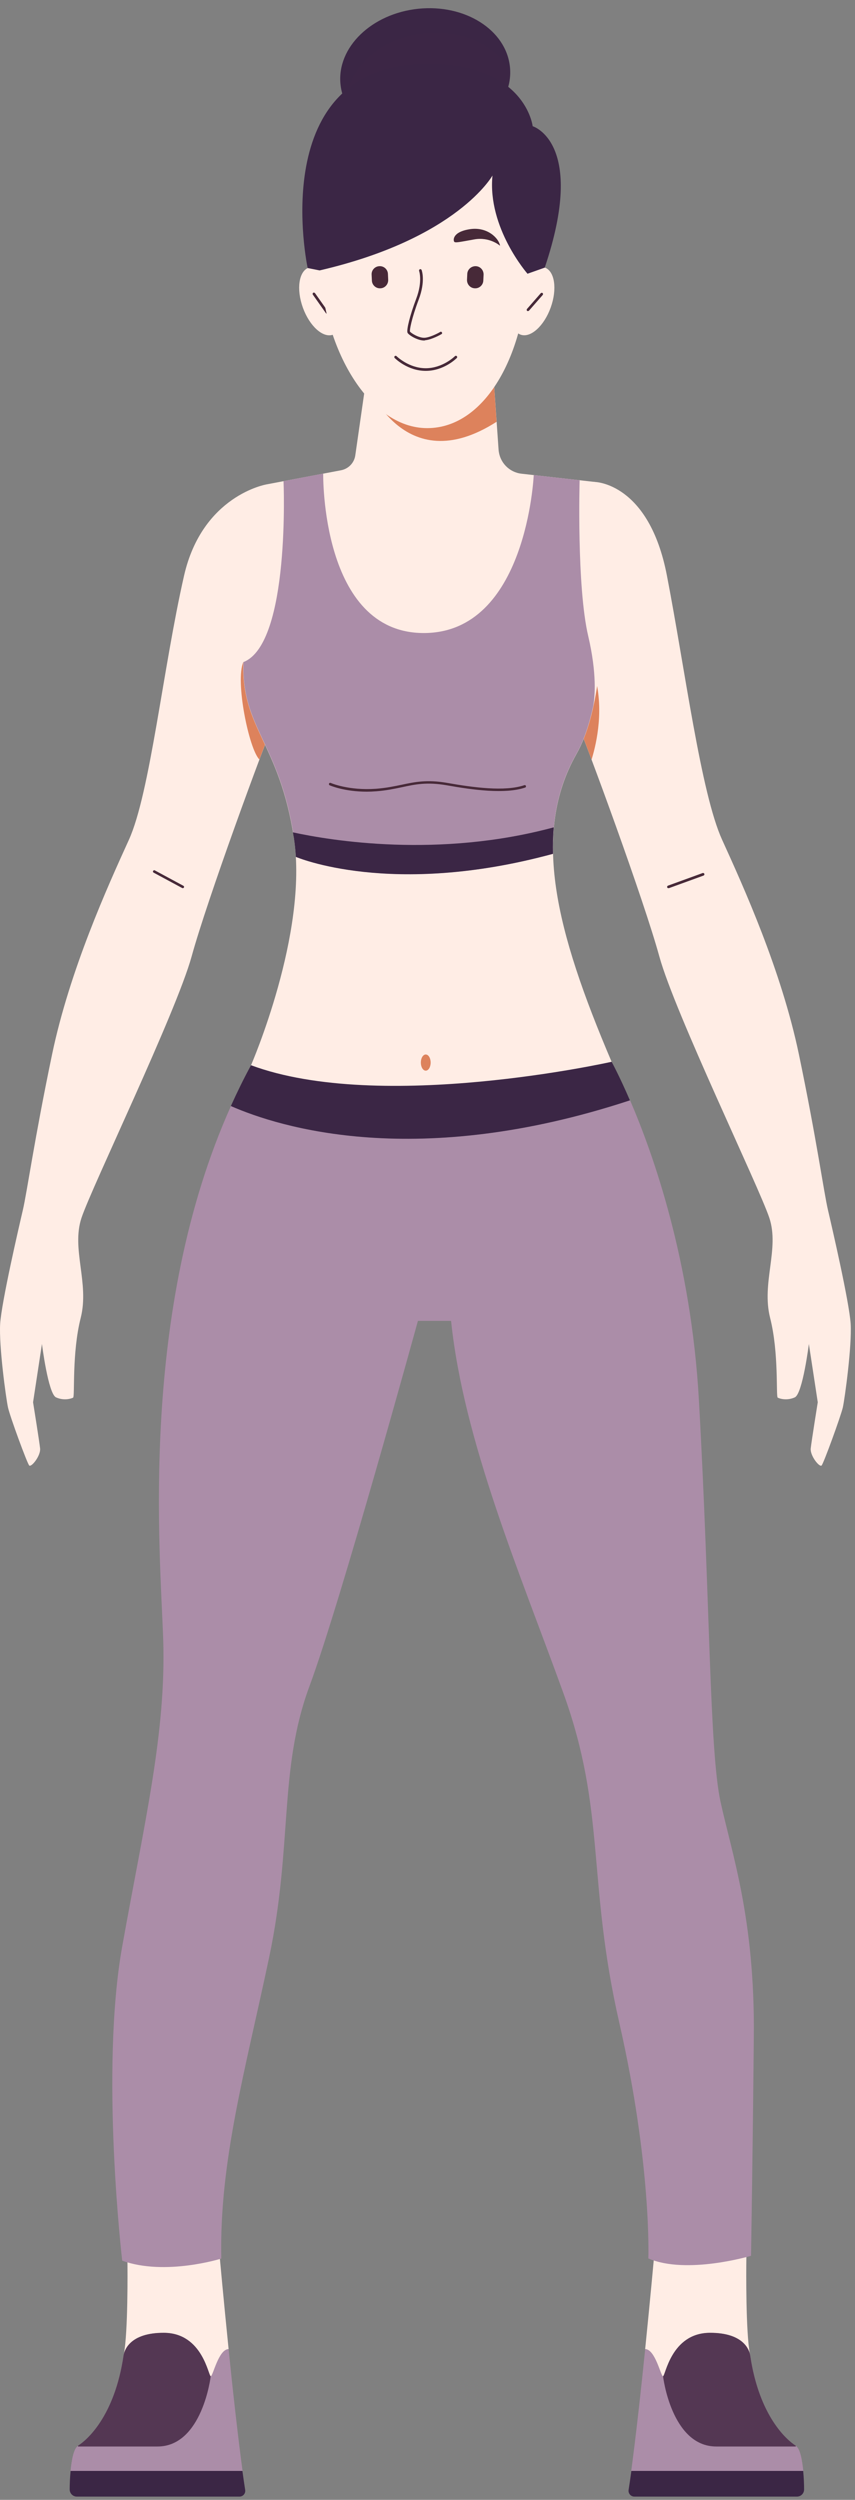 <svg width="168" height="491" viewBox="0 0 168 491" fill="none" xmlns="http://www.w3.org/2000/svg">
<rect x="0" y="0" width="168" height="491" fill="#808080" stroke="none"/>
<path d="M116.839 94.66C116.839 94.66 127.526 94.738 131.045 113.064C134.59 131.39 137.718 155.781 141.889 164.944C146.06 174.107 153.515 190.507 156.982 207.115C160.449 223.723 161.882 234.214 162.691 237.676C163.499 241.138 166.861 255.664 167.148 260.011C167.409 264.358 166.001 274.641 165.61 276.437C165.193 278.207 161.83 287.448 161.439 287.839C161.022 288.255 159.145 285.912 159.302 284.481C159.458 283.049 160.683 275.422 160.683 275.422L158.937 263.968C158.937 263.968 157.712 273.756 156.174 274.459C154.636 275.161 153.176 274.719 152.811 274.511C152.446 274.302 153.072 265.738 151.325 258.866C149.579 251.993 153.202 245.329 151.169 239.212C149.136 233.095 132.609 198.967 129.559 187.878C126.509 176.763 115.692 147.243 112.433 139.382C109.149 131.546 110.348 94.269 116.839 94.66Z" fill="#FFEDE5"/>
<path d="M116.786 132.379C115.822 129.021 113.554 129.151 110.947 130.765C111.234 134.566 111.729 137.69 112.433 139.382C113.293 141.412 114.649 144.926 116.239 149.195C117.308 145.707 118.715 139.147 116.786 132.379Z" fill="#DD825C"/>
<path d="M131.332 174.446C131.228 174.446 131.123 174.394 131.097 174.29C131.045 174.16 131.123 174.004 131.254 173.952L138.057 171.479C138.188 171.427 138.344 171.505 138.396 171.635C138.448 171.765 138.37 171.921 138.24 171.973L131.436 174.446C131.384 174.446 131.358 174.446 131.332 174.446Z" fill="#472938"/>
<path d="M52.322 95.154C52.322 95.154 39.758 97.289 36.161 113.09C32.016 131.286 29.488 155.808 25.317 164.971C21.146 174.134 13.691 190.534 10.224 207.142C6.757 223.75 5.298 234.214 4.489 237.676C3.681 241.139 0.319 255.664 0.032 260.011C-0.229 264.359 1.179 274.641 1.57 276.437C1.961 278.233 5.35 287.448 5.741 287.839C6.158 288.255 8.035 285.913 7.878 284.481C7.722 283.049 6.497 275.422 6.497 275.422L8.243 263.968C8.243 263.968 9.468 273.756 11.006 274.459C12.544 275.162 14.004 274.719 14.369 274.511C14.734 274.303 14.108 265.738 15.855 258.866C17.601 251.994 13.978 245.33 16.011 239.212C18.044 233.095 34.571 198.968 37.647 187.878C40.697 176.763 51.514 147.243 54.773 139.382C58.057 131.546 58.813 94.738 52.322 95.154Z" fill="#FFEDE5"/>
<path d="M47.813 130.037C49.221 126.835 53.652 129.126 56.259 130.74C55.972 134.54 55.477 137.664 54.773 139.356C53.913 141.386 52.557 144.901 50.967 149.17C48.934 147.165 46.171 133.785 47.813 130.037Z" fill="#DD825C"/>
<path d="M35.926 174.446C35.874 174.446 35.848 174.446 35.796 174.42L30.192 171.401C30.061 171.323 30.009 171.192 30.087 171.062C30.166 170.932 30.296 170.88 30.426 170.958L36.031 173.978C36.161 174.056 36.213 174.186 36.135 174.316C36.109 174.394 36.005 174.446 35.926 174.446Z" fill="#472938"/>
<path d="M124.633 490.363H156.591C157.373 490.363 157.998 489.738 157.998 488.957C157.998 487.994 157.946 486.64 157.816 485.313H124.059C123.877 486.667 123.694 487.916 123.512 489.061C123.407 489.738 123.955 490.363 124.633 490.363Z" fill="#3B2645"/>
<path d="M156.356 480.393C154.636 479.3 149.188 474.666 147.415 462.692C147.415 462.692 147.415 462.692 147.415 462.666C147.415 462.64 147.415 462.588 147.389 462.561C147.259 461.807 146.32 458.188 139.465 458.214C131.827 458.266 130.732 466.831 130.289 466.727C129.846 466.622 128.751 461.468 126.822 461.416C126.014 469.408 124.998 478.519 124.085 485.313H157.842C157.607 483.126 157.216 480.914 156.356 480.393Z" fill="#AB8DA8"/>
<path d="M130.263 466.727C130.732 466.831 131.801 458.266 139.439 458.214C146.294 458.162 147.233 461.781 147.363 462.562C147.259 461.859 147.155 461.13 147.076 460.349C146.477 454.31 146.659 443.09 146.659 443.09L128.491 443.559C128.491 443.559 127.761 451.628 126.77 461.39C128.751 461.442 129.82 466.622 130.263 466.727Z" fill="#FFEDE5"/>
<path d="M156.356 480.393C156.356 480.471 156.33 480.523 156.33 480.523C156.33 480.523 149.527 480.523 140.716 480.523C131.905 480.523 130.237 466.726 130.237 466.726C129.768 466.622 128.699 461.468 126.77 461.416C125.962 469.408 124.945 478.519 124.033 485.313H157.79C157.607 483.126 157.216 480.966 156.356 480.393Z" fill="#AB8DA8"/>
<path d="M140.742 480.523C149.553 480.523 156.356 480.523 156.356 480.523C156.356 480.523 156.356 480.471 156.382 480.393C156.382 480.393 156.382 480.393 156.356 480.367C154.636 479.273 149.188 474.64 147.415 462.665C147.415 462.665 147.415 462.665 147.415 462.639C147.415 462.613 147.415 462.561 147.389 462.535C147.259 461.78 146.32 458.162 139.465 458.188C131.827 458.24 130.732 466.804 130.289 466.7C130.263 466.726 131.931 480.523 140.742 480.523Z" fill="#543753"/>
<path d="M47.057 490.363H15.099C14.317 490.363 13.691 489.738 13.691 488.957C13.691 487.994 13.743 486.64 13.874 485.313H47.63C47.813 486.667 47.995 487.916 48.178 489.061C48.282 489.738 47.761 490.363 47.057 490.363Z" fill="#3B2645"/>
<path d="M15.333 480.393C17.054 479.3 22.502 474.666 24.274 462.692C24.274 462.692 24.274 462.692 24.274 462.666C24.274 462.64 24.274 462.588 24.3 462.561C24.431 461.807 25.369 458.188 32.225 458.214C39.862 458.266 40.957 466.831 41.4 466.727C41.844 466.622 42.938 461.468 44.867 461.416C45.675 469.408 46.692 478.519 47.604 485.313H13.874C14.082 483.126 14.499 480.914 15.333 480.393Z" fill="#AB8DA8"/>
<path d="M41.426 466.727C40.957 466.831 39.889 458.266 32.251 458.214C25.395 458.162 24.457 461.781 24.326 462.562C24.431 461.859 24.535 461.13 24.613 460.349C25.213 454.31 25.03 443.09 25.03 443.09L43.199 443.559C43.199 443.559 43.929 451.628 44.919 461.39C42.938 461.442 41.87 466.622 41.426 466.727Z" fill="#FFEDE5"/>
<path d="M15.333 480.393C15.333 480.471 15.359 480.523 15.359 480.523C15.359 480.523 22.163 480.523 30.974 480.523C39.784 480.523 41.453 466.726 41.453 466.726C41.922 466.622 42.99 461.468 44.919 461.416C45.728 469.408 46.744 478.519 47.657 485.313H13.874C14.082 483.126 14.473 480.966 15.333 480.393Z" fill="#AB8DA8"/>
<path d="M30.948 480.523C22.137 480.523 15.333 480.523 15.333 480.523C15.333 480.523 15.333 480.471 15.307 480.393C15.307 480.393 15.307 480.393 15.333 480.367C17.054 479.273 22.502 474.64 24.274 462.665C24.274 462.665 24.274 462.665 24.274 462.639C24.274 462.613 24.274 462.561 24.3 462.535C24.431 461.78 25.369 458.162 32.225 458.188C39.862 458.24 40.957 466.804 41.4 466.7C41.426 466.726 39.758 480.523 30.948 480.523Z" fill="#543753"/>
<path d="M141.602 354.011C139.36 343.832 139.569 314.885 137.327 274.953C135.789 247.672 128.36 226.665 123.798 216.096C82.013 229.841 54.981 221.433 45.389 217.215C27.22 257.668 31.495 304.811 32.068 321.992C32.668 340.318 28.393 357.837 24.014 382.307C19.634 406.75 24.014 444.027 24.014 444.027C32.486 447.073 43.486 443.611 43.486 443.611C43.069 424.66 48.178 406.724 52.87 384.519C57.562 362.289 54.695 347.659 60.82 331.155C66.946 314.651 82.117 259.438 82.117 259.438H88.634C91.084 283.075 102.241 309.158 110.687 332.509C119.132 355.859 115.301 369.317 121.687 397.301C128.073 425.285 127.396 443.585 127.396 443.585C134.955 446.839 147.572 443.064 147.572 443.064C147.572 443.064 147.91 422.655 148.119 399.826C148.328 377.022 143.844 364.189 141.602 354.011Z" fill="#AB8DA8"/>
<path d="M123.772 216.122C121.661 211.228 120.175 208.547 120.175 208.547L49.325 209.224C47.891 211.853 46.588 214.534 45.363 217.241C54.981 221.459 81.987 229.867 123.772 216.122Z" fill="#3B2645"/>
<path d="M96.871 72.585L97.966 88.334C98.148 90.807 100.051 92.786 102.502 93.046L116.865 94.66C116.865 94.66 122.104 132.484 113.267 148.102C104.431 163.721 109.149 182.672 120.175 208.547C120.175 208.547 74.897 218.726 49.325 209.224C49.325 209.224 60.612 183.297 57.745 164.554C54.877 145.812 47.396 143.078 47.813 130.063C48.23 117.047 52.296 95.155 52.296 95.155L66.998 92.369C68.484 92.083 69.605 90.912 69.814 89.428L71.899 74.902L96.871 72.585Z" fill="#FFEDE5"/>
<path d="M71.925 74.902C71.925 74.902 79.145 94.66 97.575 82.842L96.871 72.585L71.925 74.902Z" fill="#DD825C"/>
<path d="M113.241 148.103C114.727 145.473 115.796 142.246 116.578 138.653C116.891 136.831 117.308 132.328 115.587 124.961C113.293 115.225 113.893 94.322 113.893 94.322L104.874 93.306C104.874 93.306 103.518 124.336 83.264 124.336C63.01 124.336 63.505 93.02 63.505 93.02L55.711 94.504C55.711 94.504 57.093 126.418 47.839 130.037C47.422 143.079 54.903 145.786 57.77 164.528C57.953 165.752 58.083 167.001 58.161 168.277C58.161 168.277 76.852 176.347 108.68 167.678C108.471 160.546 109.853 154.09 113.241 148.103Z" fill="#AB8DA8"/>
<path d="M58.135 168.303C58.135 168.303 76.826 176.372 108.653 167.704C108.601 165.934 108.653 164.19 108.81 162.498C86.21 168.615 64.991 165.101 57.562 163.487C57.614 163.825 57.666 164.19 57.744 164.554C57.927 165.777 58.057 167.027 58.135 168.303Z" fill="#3B2645"/>
<path d="M72.081 155.495C67.65 155.495 64.913 154.298 64.783 154.246C64.652 154.194 64.6 154.038 64.652 153.908C64.704 153.777 64.861 153.725 64.991 153.777C65.017 153.803 68.536 155.313 73.906 154.923C75.887 154.767 77.399 154.454 78.885 154.142C81.466 153.595 83.89 153.075 87.904 153.777C92.935 154.662 99.191 155.521 103.023 154.22C103.153 154.168 103.31 154.246 103.336 154.376C103.388 154.506 103.31 154.662 103.179 154.688C99.269 156.016 92.909 155.157 87.826 154.246C83.916 153.569 81.648 154.038 79.015 154.61C77.503 154.923 75.965 155.261 73.958 155.417C73.306 155.469 72.681 155.495 72.081 155.495Z" fill="#472938"/>
<path d="M83.655 210.291C84.188 210.291 84.62 209.581 84.62 208.704C84.62 207.827 84.188 207.116 83.655 207.116C83.123 207.116 82.691 207.827 82.691 208.704C82.691 209.581 83.123 210.291 83.655 210.291Z" fill="#DD825C"/>
<path d="M108.205 60.414C109.519 56.776 109.003 53.258 107.053 52.555C105.103 51.853 102.457 54.233 101.143 57.87C99.829 61.508 100.345 65.027 102.295 65.73C104.245 66.432 106.891 64.052 108.205 60.414Z" fill="#FFEDE5"/>
<path d="M65.422 65.739C67.372 65.036 67.887 61.518 66.573 57.88C65.26 54.242 62.613 51.862 60.663 52.564C58.713 53.267 58.197 56.785 59.511 60.423C60.825 64.061 63.471 66.441 65.422 65.739Z" fill="#FFEDE5"/>
<path d="M64.235 61.6C64.157 61.6 64.079 61.574 64.027 61.496L61.472 57.877C61.394 57.773 61.42 57.591 61.524 57.513C61.628 57.435 61.785 57.461 61.889 57.565L64.444 61.183C64.522 61.288 64.496 61.47 64.392 61.548C64.339 61.6 64.287 61.6 64.235 61.6Z" fill="#472938"/>
<path d="M103.727 61.105C103.675 61.105 103.596 61.079 103.57 61.053C103.466 60.949 103.466 60.793 103.544 60.689L106.255 57.591C106.36 57.487 106.516 57.487 106.62 57.565C106.724 57.669 106.724 57.825 106.646 57.929L103.935 61.027C103.857 61.079 103.779 61.105 103.727 61.105Z" fill="#472938"/>
<path d="M103.727 51.083C103.727 68.889 95.62 84.091 83.942 84.091C72.264 84.091 62.801 67.665 62.801 49.86C62.801 32.054 72.238 19.611 83.942 19.611C95.646 19.611 103.727 33.278 103.727 51.083Z" fill="#FFEDE5"/>
<path d="M84.912 27.977C94.106 27.027 100.949 20.378 100.198 13.128C99.446 5.878 91.383 0.771 82.19 1.721C72.996 2.672 66.153 9.32 66.905 16.571C67.657 23.821 75.719 28.928 84.912 27.977Z" fill="#3B2645"/>
<g opacity="0.5">
<g opacity="0.5">
<path opacity="0.5" d="M84.906 27.967C93.743 27.056 100.39 20.887 100.234 13.988C97.549 8.912 90.85 5.71 83.421 6.491C74.584 7.402 67.937 13.572 68.093 20.47C70.804 25.546 77.477 28.748 84.906 27.967Z" fill="#3B2645"/>
</g>
</g>
<path d="M103.648 53.764C103.648 53.764 95.75 44.757 96.767 34.475C96.767 34.475 89.885 46.84 62.801 53.114L60.455 52.645C60.455 52.645 51.853 12.661 83.942 12.557C103.257 12.479 104.665 24.791 104.665 24.791C104.665 24.791 115.327 27.967 107.037 52.567L103.648 53.764Z" fill="#3B2645"/>
<path d="M83.342 66.884C82.013 66.884 80.319 65.817 80.084 65.374C79.823 64.854 80.553 61.912 81.778 58.684C83.082 55.248 82.352 53.244 82.352 53.218C82.3 53.087 82.378 52.931 82.508 52.879C82.638 52.827 82.795 52.905 82.847 53.035C82.873 53.114 83.655 55.196 82.273 58.84C80.84 62.641 80.475 64.854 80.553 65.114C80.683 65.374 82.326 66.442 83.499 66.337C84.698 66.233 86.496 65.218 86.496 65.192C86.627 65.114 86.783 65.166 86.835 65.296C86.913 65.426 86.861 65.582 86.731 65.635C86.653 65.687 84.828 66.728 83.525 66.832C83.473 66.884 83.394 66.884 83.342 66.884Z" fill="#472938"/>
<path d="M83.655 72.845C80.084 72.845 77.66 70.424 77.555 70.32C77.451 70.216 77.451 70.06 77.555 69.956C77.66 69.852 77.816 69.852 77.92 69.956C77.946 69.982 80.319 72.325 83.655 72.325C86.992 72.325 89.364 69.982 89.39 69.956C89.494 69.852 89.65 69.852 89.755 69.956C89.859 70.06 89.859 70.216 89.755 70.32C89.65 70.424 87.226 72.845 83.655 72.845Z" fill="#472938"/>
<path d="M93.3 56.628C92.414 56.602 91.736 55.847 91.762 54.962L91.814 53.816C91.84 52.931 92.596 52.255 93.482 52.281C94.369 52.307 95.046 53.062 95.02 53.947L94.968 55.092C94.942 55.977 94.186 56.68 93.3 56.628Z" fill="#472938"/>
<path d="M74.74 56.628C73.854 56.68 73.098 55.977 73.072 55.092L73.02 53.947C72.968 53.062 73.671 52.307 74.558 52.281C75.444 52.229 76.2 52.932 76.226 53.817L76.278 54.962C76.304 55.847 75.626 56.602 74.74 56.628Z" fill="#472938"/>
<path d="M98.253 48.272C98.253 48.272 96.246 46.475 93.196 47.022C90.146 47.569 89.468 47.725 89.26 47.491C89.051 47.282 88.79 45.564 92.309 45.018C95.828 44.471 98.07 46.892 98.253 48.272Z" fill="#472938"/>
</svg>
